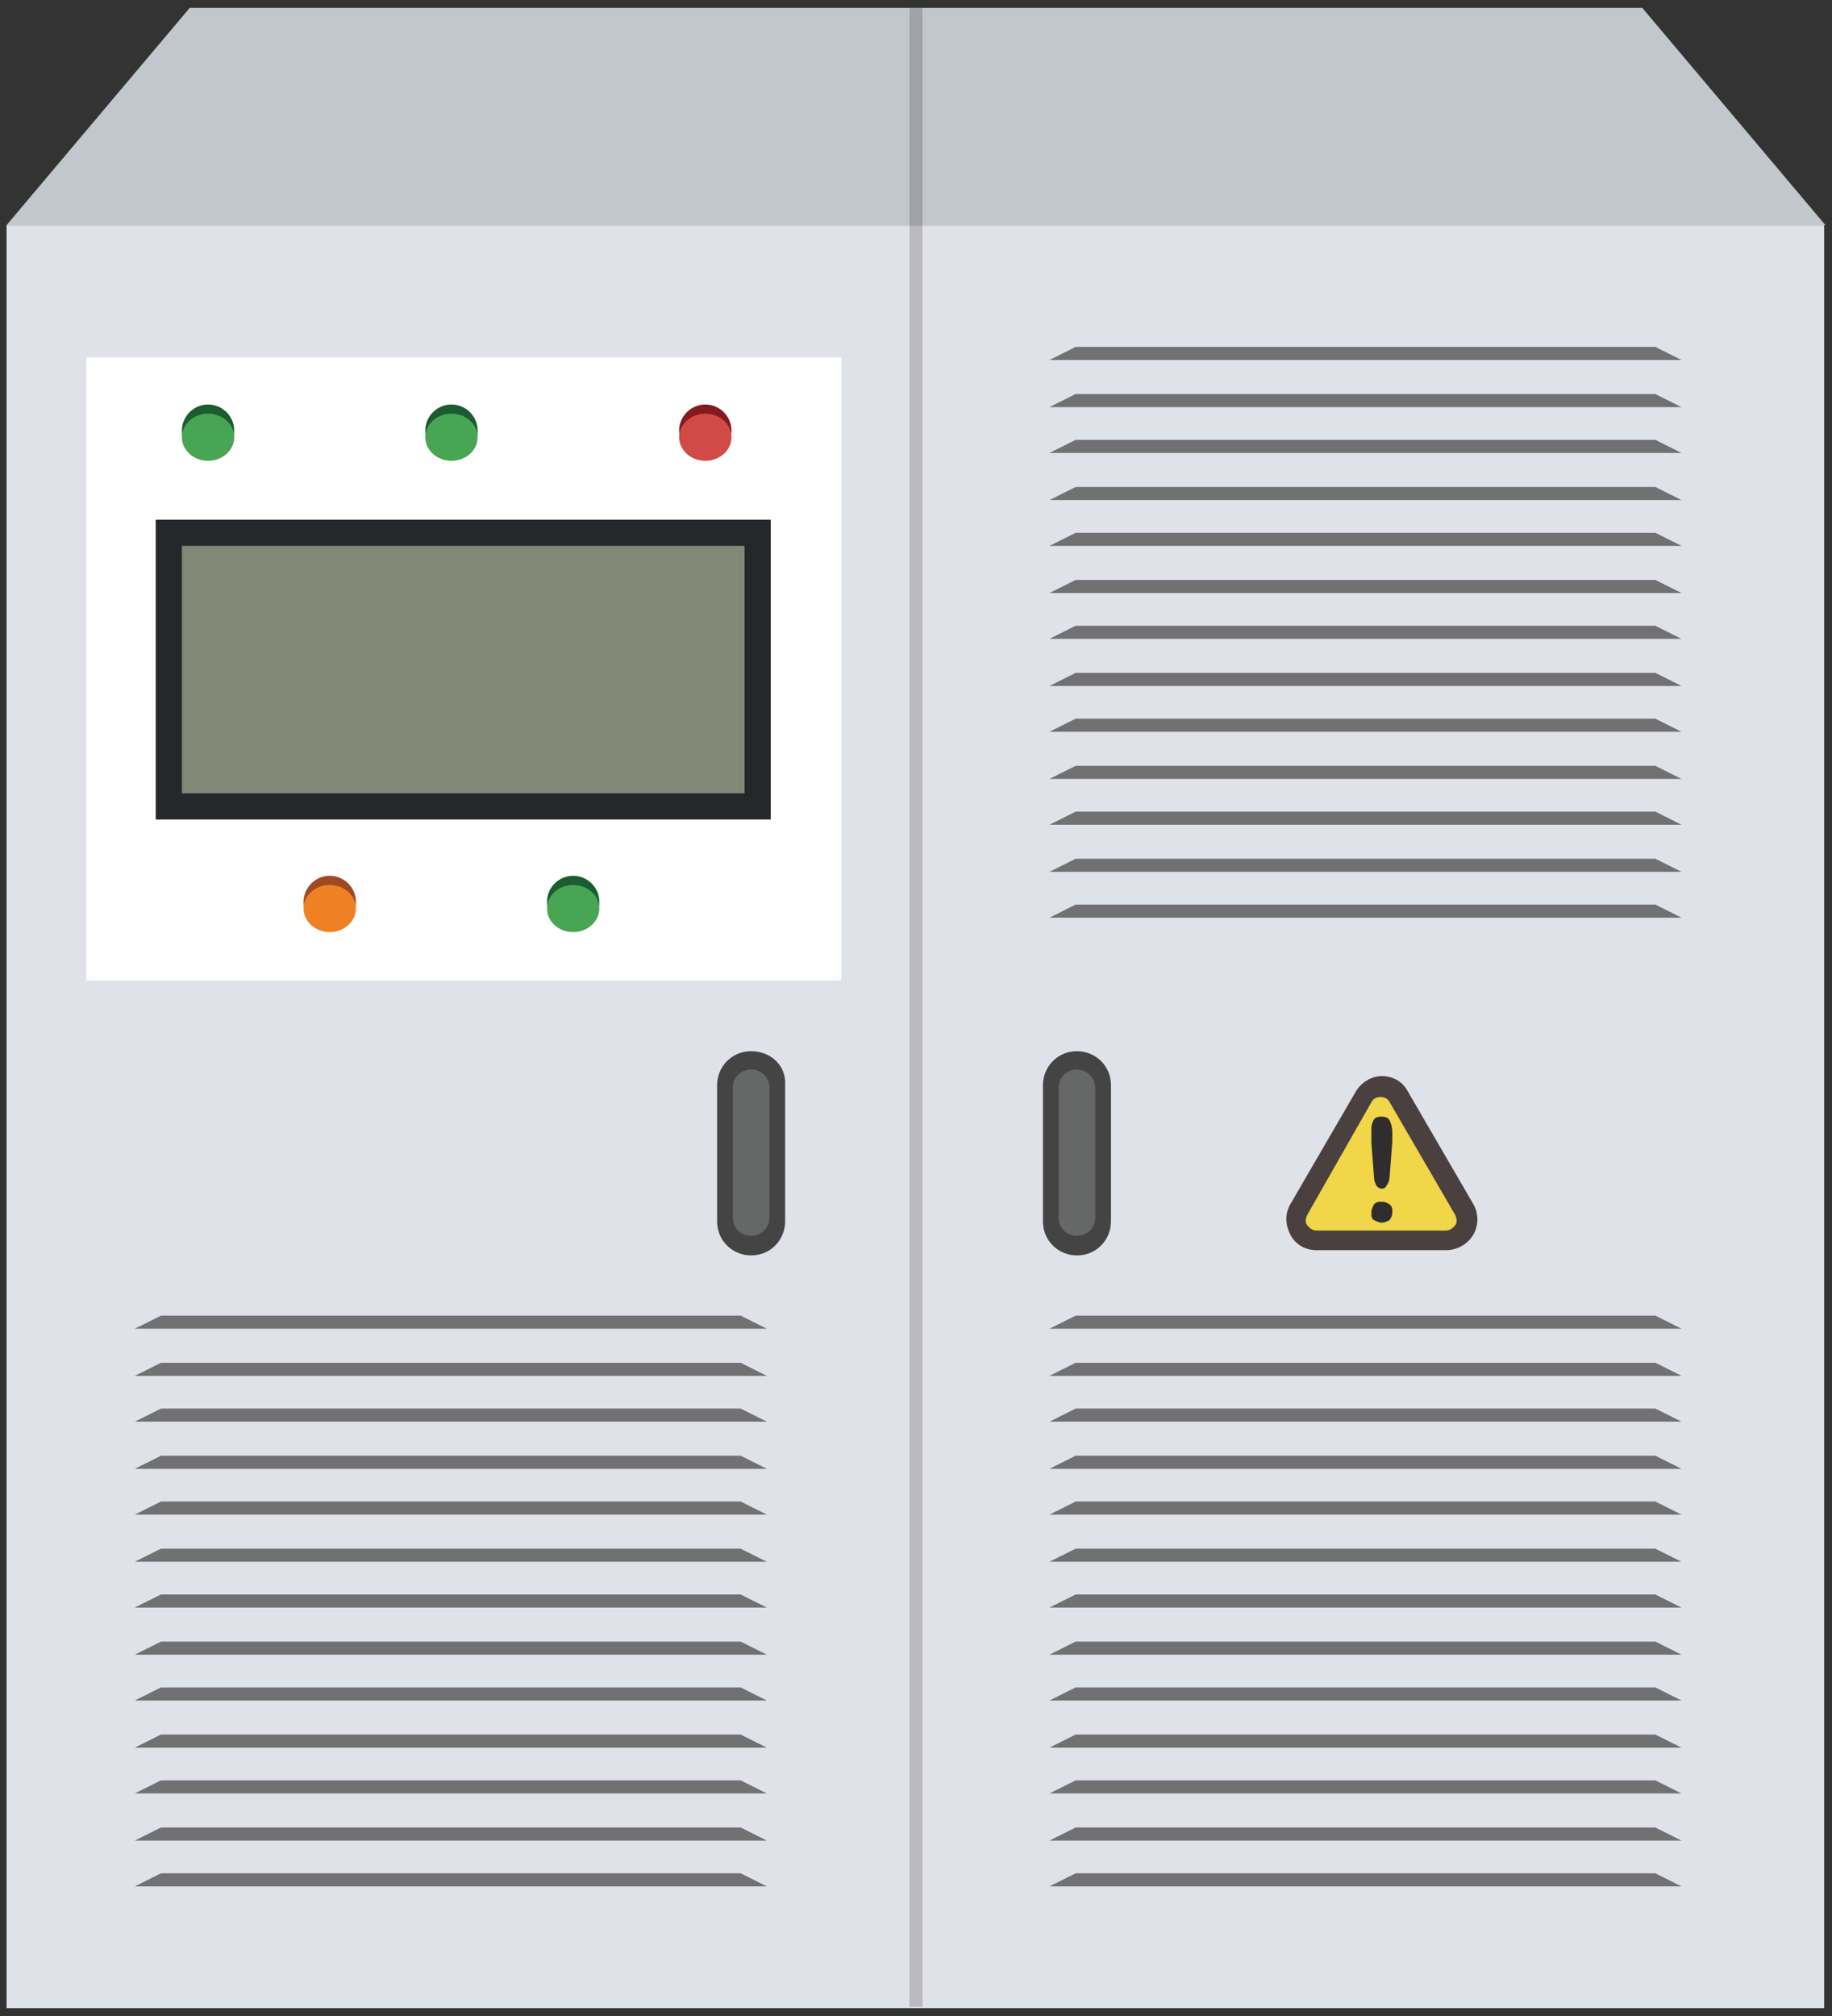 <svg version="1.1" xmlns="http://www.w3.org/2000/svg" xmlns:xlink="http://www.w3.org/1999/xlink"
					 viewBox="0 0 140 154" style="enable-background:new 0 0 140 154;" xml:space="preserve">
				<rect x="0" y="0" width="140" height="154" fill="#333333" stroke="none"/>
				<style type="text/css">
					.gfnbq-st0{fill:#DFE2E8;}
					.gfnbq-st1{fill:#C1C7CC;}
					.gfnbq-st2{opacity:0.2;fill:#231815;}
					.gfnbq-st3{fill:#FFFFFF;}
					.gfnbq-st4{fill:#838776;}
					.gfnbq-st5{fill:#25282B;}
					.gfnbq-st6{fill:#1B5C30;}
					.gfnbq-st7{fill:#48A554;}
					.gfnbq-st8{fill:#831A1F;}
					.gfnbq-st9{fill:#D04A48;}
					.gfnbq-st10{fill:#9F4A23;}
					.gfnbq-st11{fill:#EF8124;}
					.gfnbq-st12{opacity:0.8;}
					.gfnbq-st13{fill:#F4D321;}
					.gfnbq-st14{fill:#231815;}
					.gfnbq-st15{fill:#040000;}
					.gfnbq-st16{opacity:0.5;}
					.gfnbq-st17{fill:#454444;}
					.gfnbq-st18{fill:#666767;}
				</style>
				<rect id="XMLID_534_" x="0.5" y="17.2" class="gfnbq-st0" width="138.9" height="136.2"/>
				<polygon id="XMLID_535_" class="gfnbq-st1" points="139.5,17.2 0.5,17.2 14.5,0.6 125.5,0.6 "/>
				<rect id="XMLID_536_" x="69.5" y="0.6" class="gfnbq-st2" width="1" height="152.7"/>
				<rect id="XMLID_537_" x="6.6" y="27.3" class="gfnbq-st3" width="57.7" height="47.6"/>
				<g id="XMLID_620_">
					<rect id="XMLID_624_" x="12.9" y="40.7" class="gfnbq-st4" width="45" height="20.9"/>
					<path id="XMLID_621_" class="gfnbq-st5" d="M58.9,62.6h-47V39.7h47V62.6z M13.9,60.6h43V41.7h-43V60.6z"/>
				</g>
				<circle id="XMLID_619_" class="gfnbq-st6" cx="15.9" cy="32.9" r="2"/>
				<ellipse id="XMLID_618_" class="gfnbq-st7" cx="15.9" cy="33.4" rx="2" ry="1.8"/>
				<circle id="XMLID_617_" class="gfnbq-st6" cx="34.5" cy="32.9" r="2"/>
				<ellipse id="XMLID_616_" class="gfnbq-st7" cx="34.5" cy="33.4" rx="2" ry="1.8"/>
				<circle id="XMLID_615_" class="gfnbq-st8" cx="53.9" cy="32.9" r="2"/>
				<ellipse id="XMLID_614_" class="gfnbq-st9" cx="53.9" cy="33.4" rx="2" ry="1.8"/>
				<circle id="XMLID_613_" class="gfnbq-st10" cx="25.2" cy="68.9" r="2"/>
				<ellipse id="XMLID_612_" class="gfnbq-st11" cx="25.2" cy="69.4" rx="2" ry="1.8"/>
				<circle id="XMLID_611_" class="gfnbq-st6" cx="43.8" cy="68.9" r="2"/>
				<ellipse id="XMLID_610_" class="gfnbq-st7" cx="43.8" cy="69.4" rx="2" ry="1.8"/>
				<g id="XMLID_553_" class="gfnbq-st12">
					<g id="XMLID_562_">
						<path id="XMLID_554_" class="gfnbq-st13" d="M99.3,92.4l5-8.6c0.6-1,2.1-1,2.7,0l5,8.6c0.6,1-0.2,2.3-1.4,2.3h-9.9
							C99.4,94.7,98.7,93.4,99.3,92.4z"/>
						<path id="XMLID_559_" class="gfnbq-st14" d="M110.5,95.5h-9.9c-0.8,0-1.6-0.4-2-1.2s-0.4-1.6,0-2.3l5-8.6c0.4-0.7,1.2-1.2,2-1.2
							s1.6,0.4,2,1.2l5,8.6c0.4,0.7,0.4,1.6,0,2.3S111.4,95.5,110.5,95.5z M99.9,92.8c-0.2,0.4-0.1,0.7,0,0.8s0.3,0.4,0.7,0.4h9.9
							c0.4,0,0.6-0.3,0.7-0.4s0.2-0.4,0-0.8l-5-8.6c-0.2-0.4-0.6-0.4-0.7-0.4s-0.5,0-0.7,0.4L99.9,92.8z"/>
					</g>
					<g id="XMLID_563_">
						<path id="XMLID_564_" class="gfnbq-st15" d="M105,89.9l-0.2-2.6c0-0.5,0-0.9,0-1.1c0-0.3,0.1-0.5,0.2-0.7c0.2-0.2,0.4-0.2,0.6-0.2
							c0.3,0,0.5,0.1,0.6,0.3s0.2,0.5,0.2,0.9c0,0.2,0,0.5,0,0.7l-0.2,2.6c0,0.3-0.1,0.6-0.2,0.7c-0.1,0.2-0.2,0.3-0.4,0.3
							c-0.2,0-0.3-0.1-0.4-0.2C105.1,90.4,105,90.2,105,89.9z M105.6,93.4c-0.2,0-0.4-0.1-0.6-0.2c-0.2-0.1-0.2-0.3-0.2-0.6
							c0-0.2,0.1-0.4,0.2-0.6c0.2-0.2,0.3-0.2,0.6-0.2s0.4,0.1,0.6,0.2c0.2,0.2,0.2,0.3,0.2,0.6c0,0.3-0.1,0.4-0.2,0.6
							C106,93.3,105.8,93.4,105.6,93.4z"/>
					</g>
				</g>
				<g id="XMLID_575_" class="gfnbq-st16">
					<polygon id="XMLID_567_" class="gfnbq-st15" points="58.6,101.5 10.3,101.5 12.3,100.5 56.6,100.5 	"/>
					<polygon id="XMLID_568_" class="gfnbq-st15" points="58.6,105.1 10.3,105.1 12.3,104.1 56.6,104.1 	"/>
					<polygon id="XMLID_570_" class="gfnbq-st15" points="58.6,108.6 10.3,108.6 12.3,107.6 56.6,107.6 	"/>
					<polygon id="XMLID_569_" class="gfnbq-st15" points="58.6,112.2 10.3,112.2 12.3,111.2 56.6,111.2 	"/>
					<polygon id="XMLID_574_" class="gfnbq-st15" points="58.6,115.7 10.3,115.7 12.3,114.7 56.6,114.7 	"/>
					<polygon id="XMLID_573_" class="gfnbq-st15" points="58.6,119.3 10.3,119.3 12.3,118.3 56.6,118.3 	"/>
					<polygon id="XMLID_572_" class="gfnbq-st15" points="58.6,122.8 10.3,122.8 12.3,121.8 56.6,121.8 	"/>
					<polygon id="XMLID_571_" class="gfnbq-st15" points="58.6,126.4 10.3,126.4 12.3,125.4 56.6,125.4 	"/>
					<polygon id="XMLID_582_" class="gfnbq-st15" points="58.6,129.9 10.3,129.9 12.3,128.9 56.6,128.9 	"/>
					<polygon id="XMLID_581_" class="gfnbq-st15" points="58.6,133.5 10.3,133.5 12.3,132.5 56.6,132.5 	"/>
					<polygon id="XMLID_580_" class="gfnbq-st15" points="58.6,137 10.3,137 12.3,136 56.6,136 	"/>
					<polygon id="XMLID_579_" class="gfnbq-st15" points="58.6,140.6 10.3,140.6 12.3,139.6 56.6,139.6 	"/>
					<polygon id="XMLID_578_" class="gfnbq-st15" points="58.6,144.1 10.3,144.1 12.3,143.1 56.6,143.1 	"/>
				</g>
				<g id="XMLID_576_" class="gfnbq-st16">
					<polygon id="XMLID_594_" class="gfnbq-st15" points="128.5,101.5 80.2,101.5 82.2,100.5 126.5,100.5 	"/>
					<polygon id="XMLID_593_" class="gfnbq-st15" points="128.5,105.1 80.2,105.1 82.2,104.1 126.5,104.1 	"/>
					<polygon id="XMLID_592_" class="gfnbq-st15" points="128.5,108.6 80.2,108.6 82.2,107.6 126.5,107.6 	"/>
					<polygon id="XMLID_591_" class="gfnbq-st15" points="128.5,112.2 80.2,112.2 82.2,111.2 126.5,111.2 	"/>
					<polygon id="XMLID_590_" class="gfnbq-st15" points="128.5,115.7 80.2,115.7 82.2,114.7 126.5,114.7 	"/>
					<polygon id="XMLID_589_" class="gfnbq-st15" points="128.5,119.3 80.2,119.3 82.2,118.3 126.5,118.3 	"/>
					<polygon id="XMLID_588_" class="gfnbq-st15" points="128.5,122.8 80.2,122.8 82.2,121.8 126.5,121.8 	"/>
					<polygon id="XMLID_587_" class="gfnbq-st15" points="128.5,126.4 80.2,126.4 82.2,125.4 126.5,125.4 	"/>
					<polygon id="XMLID_586_" class="gfnbq-st15" points="128.5,129.9 80.2,129.9 82.2,128.9 126.5,128.9 	"/>
					<polygon id="XMLID_585_" class="gfnbq-st15" points="128.5,133.5 80.2,133.5 82.2,132.5 126.5,132.5 	"/>
					<polygon id="XMLID_584_" class="gfnbq-st15" points="128.5,137 80.2,137 82.2,136 126.5,136 	"/>
					<polygon id="XMLID_583_" class="gfnbq-st15" points="128.5,140.6 80.2,140.6 82.2,139.6 126.5,139.6 	"/>
					<polygon id="XMLID_577_" class="gfnbq-st15" points="128.5,144.1 80.2,144.1 82.2,143.1 126.5,143.1 	"/>
				</g>
				<g id="XMLID_595_" class="gfnbq-st16">
					<polygon id="XMLID_608_" class="gfnbq-st15" points="128.5,27.5 80.2,27.5 82.2,26.5 126.5,26.5 	"/>
					<polygon id="XMLID_607_" class="gfnbq-st15" points="128.5,31.1 80.2,31.1 82.2,30.1 126.5,30.1 	"/>
					<polygon id="XMLID_606_" class="gfnbq-st15" points="128.5,34.6 80.2,34.6 82.2,33.6 126.5,33.6 	"/>
					<polygon id="XMLID_605_" class="gfnbq-st15" points="128.5,38.2 80.2,38.2 82.2,37.2 126.5,37.2 	"/>
					<polygon id="XMLID_604_" class="gfnbq-st15" points="128.5,41.7 80.2,41.7 82.2,40.7 126.5,40.7 	"/>
					<polygon id="XMLID_603_" class="gfnbq-st15" points="128.5,45.3 80.2,45.3 82.2,44.3 126.5,44.3 	"/>
					<polygon id="XMLID_602_" class="gfnbq-st15" points="128.5,48.8 80.2,48.8 82.2,47.8 126.5,47.8 	"/>
					<polygon id="XMLID_601_" class="gfnbq-st15" points="128.5,52.4 80.2,52.4 82.2,51.4 126.5,51.4 	"/>
					<polygon id="XMLID_600_" class="gfnbq-st15" points="128.5,55.9 80.2,55.9 82.2,54.9 126.5,54.9 	"/>
					<polygon id="XMLID_599_" class="gfnbq-st15" points="128.5,59.5 80.2,59.5 82.2,58.5 126.5,58.5 	"/>
					<polygon id="XMLID_598_" class="gfnbq-st15" points="128.5,63 80.2,63 82.2,62 126.5,62 	"/>
					<polygon id="XMLID_597_" class="gfnbq-st15" points="128.5,66.6 80.2,66.6 82.2,65.6 126.5,65.6 	"/>
					<polygon id="XMLID_596_" class="gfnbq-st15" points="128.5,70.1 80.2,70.1 82.2,69.1 126.5,69.1 	"/>
				</g>
				<g id="XMLID_543_">
					<path id="XMLID_546_" class="gfnbq-st17" d="M57.4,80.3c-1.5,0-2.6,1.2-2.6,2.6v10.4c0,1.5,1.2,2.6,2.6,2.6c1.5,0,2.6-1.2,2.6-2.6V82.9
						C60.1,81.4,58.9,80.3,57.4,80.3z"/>
					<path id="XMLID_114_" class="gfnbq-st18" d="M57.4,81.7c-0.8,0-1.4,0.6-1.4,1.4V93c0,0.8,0.6,1.4,1.4,1.4c0.8,0,1.4-0.6,1.4-1.4v-9.9
						C58.8,82.3,58.2,81.7,57.4,81.7z"/>
				</g>
				<g id="XMLID_544_">
					<path id="XMLID_547_" class="gfnbq-st17" d="M82.3,80.3c-1.5,0-2.6,1.2-2.6,2.6v10.4c0,1.5,1.2,2.6,2.6,2.6c1.5,0,2.6-1.2,2.6-2.6V82.9
						C84.9,81.4,83.7,80.3,82.3,80.3z"/>
					<path id="XMLID_545_" class="gfnbq-st18" d="M82.3,81.7c-0.8,0-1.4,0.6-1.4,1.4V93c0,0.8,0.6,1.4,1.4,1.4c0.8,0,1.4-0.6,1.4-1.4v-9.9
						C83.7,82.3,83,81.7,82.3,81.7z"/>
				</g>
				</svg>